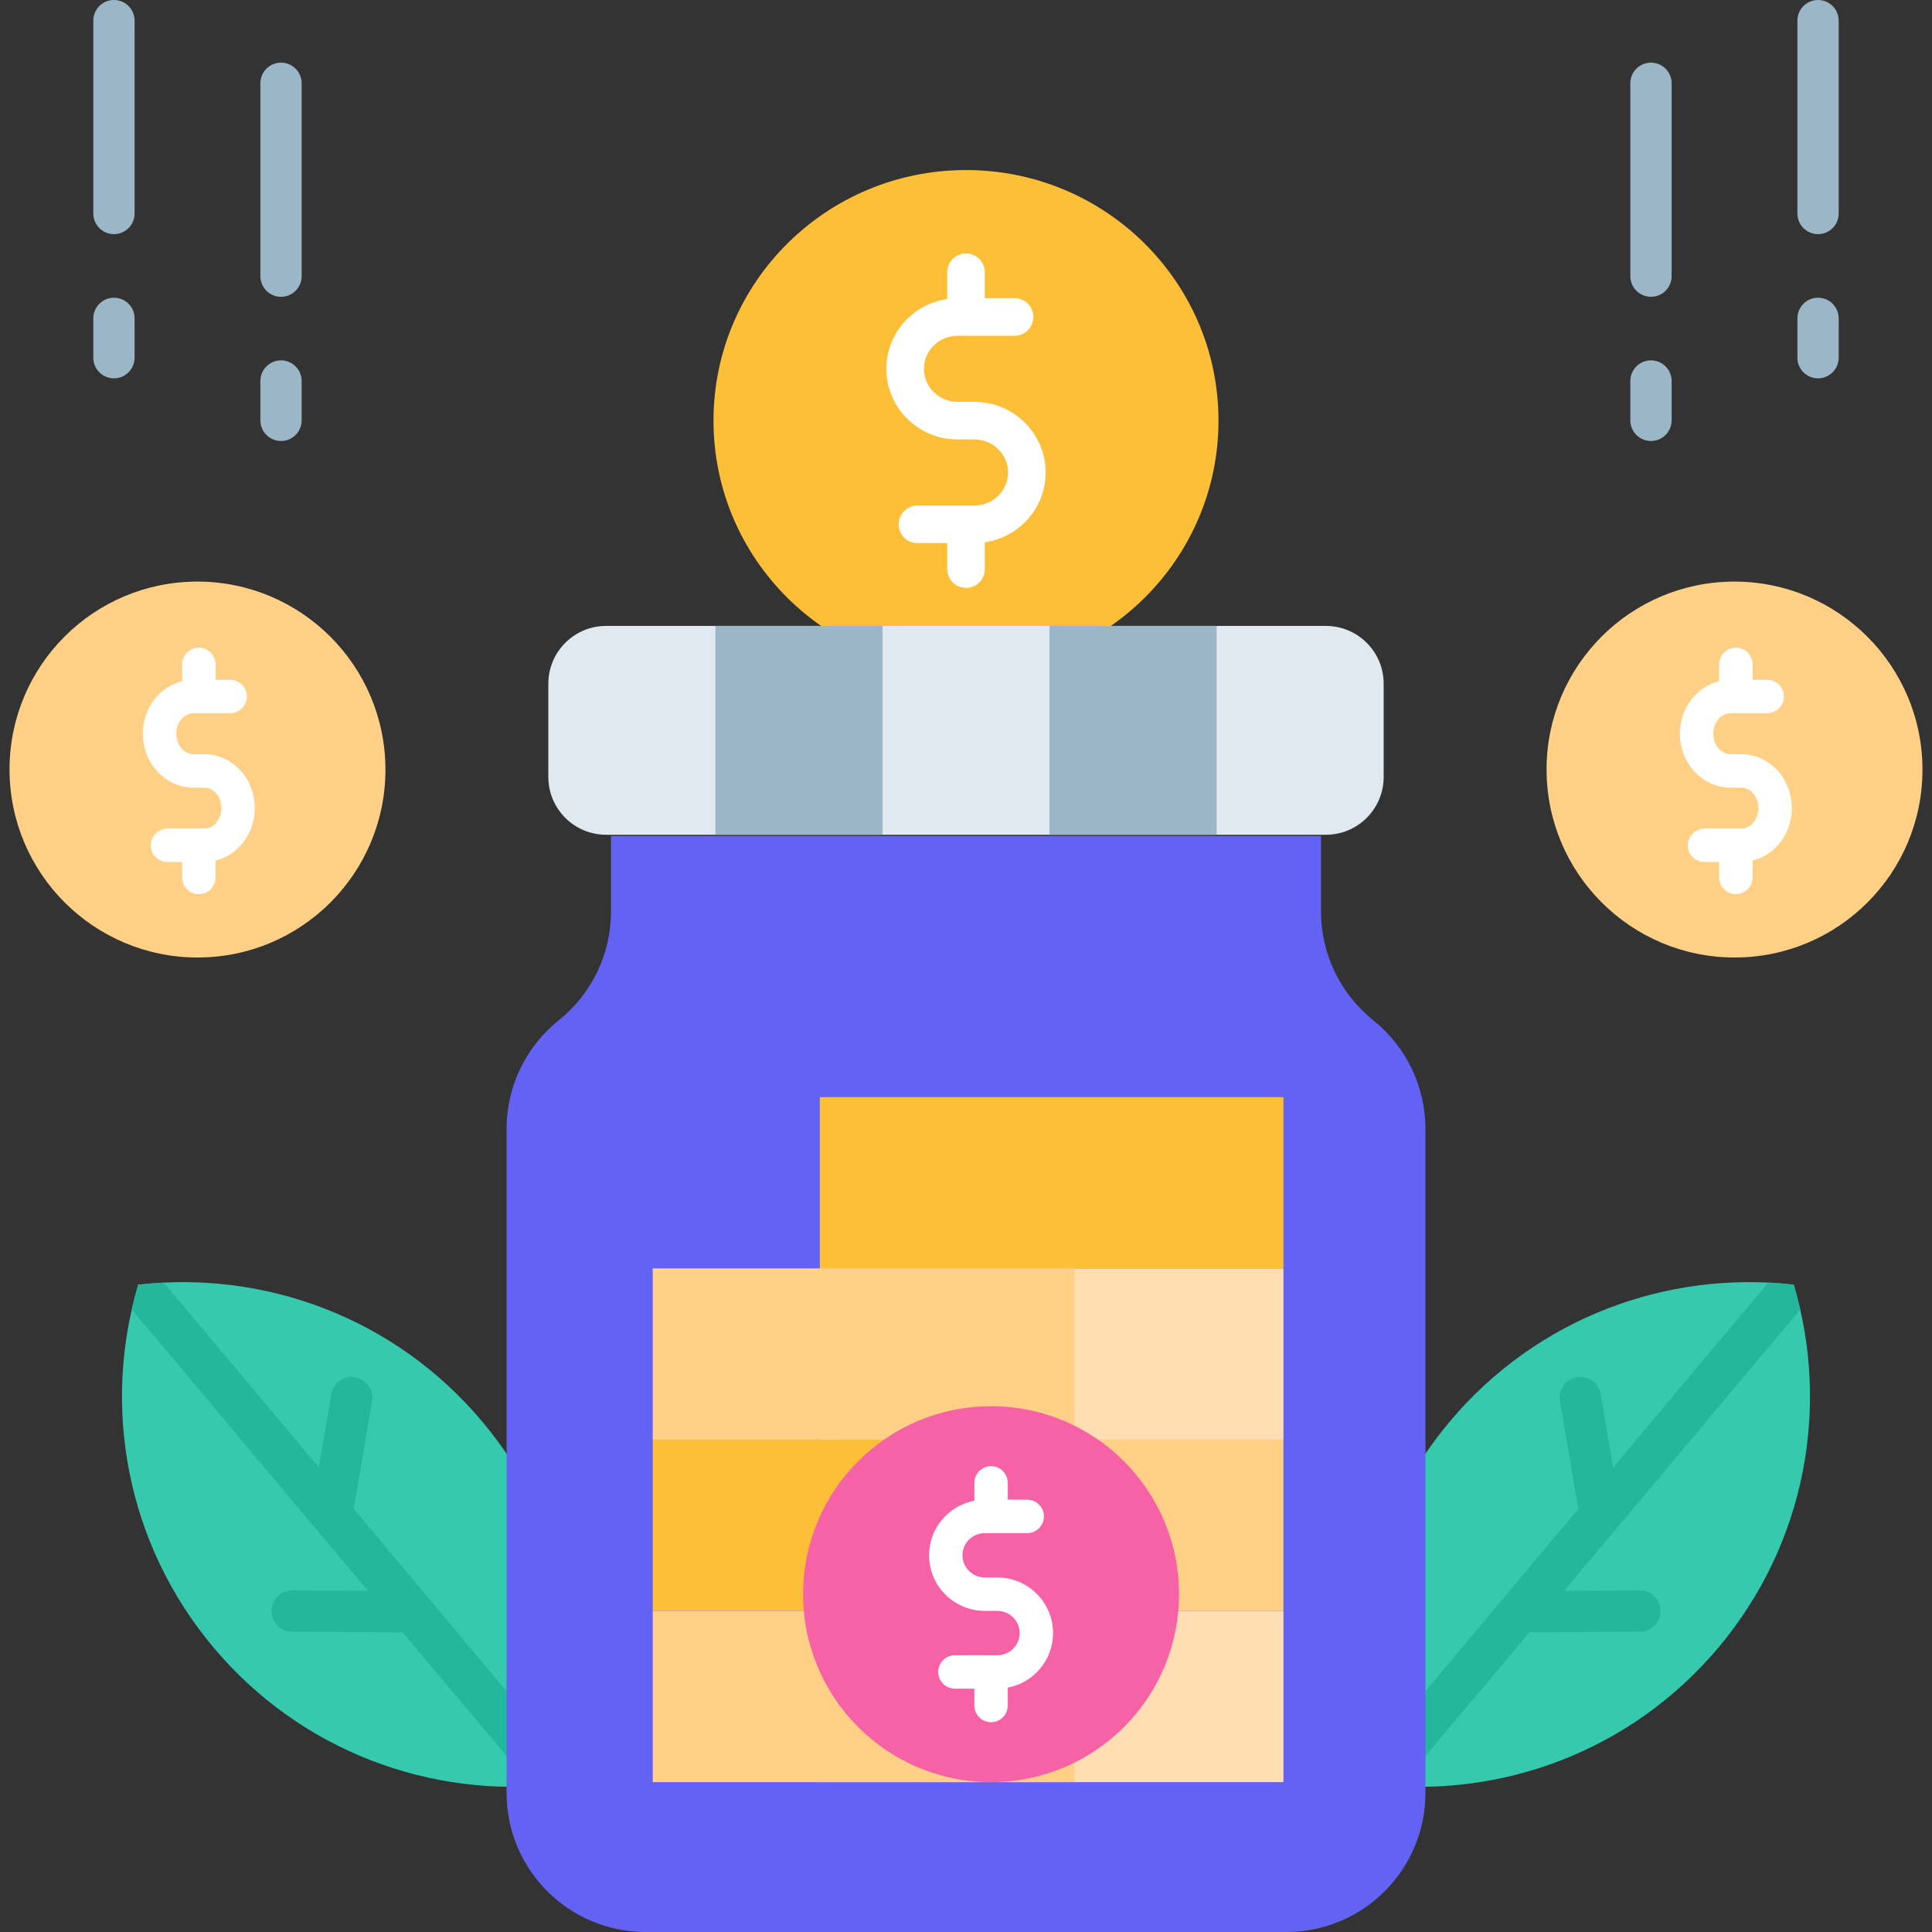 <svg id="Layer_1" enable-background="new 0 0 468 468" height="512" viewBox="0 0 468 468" width="512" xmlns="http://www.w3.org/2000/svg"><rect x="0" y="0" width="468" height="468" fill="#333333" stroke="none"/><g><g><g><g><g><path d="m351.164 344.375c21.217-25.285 52.842-36.677 83.352-33.181 8.741 29.439 3.014 62.562-18.203 87.847s-52.842 36.677-83.352 33.181c-8.741-29.439-3.014-62.562 18.203-87.847z" fill="#35c9ad"/></g><path d="m397.232 385.256c-.013 0-.024 0-.037 0l-18.331.131 57.217-68.188c-.458-2.016-.976-4.019-1.565-6.005-2.058-.236-4.121-.398-6.185-.499l-37.577 44.782-3.002-17.768c-.46-2.722-3.03-4.552-5.763-4.097-2.723.46-4.558 3.041-4.097 5.763l4.421 26.162-50.917 60.68c.458 2.016.976 4.019 1.566 6.005 2.057.236 4.12.398 6.185.499l31.276-37.274 26.845-.192c2.761-.02 4.983-2.274 4.964-5.036-.02-2.748-2.255-4.963-5-4.963z" fill="#25b79b"/></g><g><g><path d="m116.836 344.375c-21.217-25.285-52.842-36.677-83.352-33.181-8.741 29.439-3.014 62.562 18.203 87.847s52.842 36.677 83.352 33.181c8.741-29.439 3.014-62.562-18.203-87.847z" fill="#35c9ad"/></g><path d="m85.687 365.537 4.421-26.162c.461-2.723-1.374-5.303-4.097-5.763-2.729-.455-5.303 1.375-5.763 4.097l-3.002 17.768-37.577-44.782c-2.064.101-4.127.263-6.185.499-.589 1.986-1.107 3.989-1.565 6.005l57.217 68.188-18.331-.131c-.013 0-.024 0-.037 0-2.744 0-4.979 2.215-4.999 4.964-.02 2.761 2.203 5.016 4.964 5.036l26.845.192 31.276 37.274c2.064-.101 4.127-.263 6.185-.499.59-1.985 1.108-3.989 1.566-6.005z" fill="#25b79b"/></g></g><g><g><path d="m260.305 468h-103.9c-18.611 0-33.697-15.087-33.697-33.697v-160.848c0-10.237 4.653-19.918 12.647-26.313 7.994-6.395 12.647-16.077 12.647-26.313v-18.323h171.997v18.323c0 10.237 4.653 19.918 12.647 26.313 7.994 6.395 12.647 16.077 12.647 26.313v160.847c0 18.611-15.087 33.697-33.697 33.697h-51.291" fill="#6262f4"/></g><g><g><path d="m198.589 390.215h112.304v41.482h-112.304z" fill="#ffdeb3"/></g><g><path d="m198.589 348.733h112.304v41.482h-112.304z" fill="#ffd085"/></g><g><path d="m198.589 307.251h112.304v41.482h-112.304z" fill="#ffdeb3"/></g><g><path d="m198.589 265.77h112.304v41.482h-112.304z" fill="#fdbf38"/></g></g><g><g><path d="m158.119 390.215h102.186v41.482h-102.186z" fill="#ffd085"/></g><g><path d="m158.119 348.733h102.186v41.482h-102.186z" fill="#fdbf38"/></g><g><path d="m158.119 307.251h102.186v41.482h-102.186z" fill="#ffd085"/></g></g><g><g><circle cx="240.07" cy="386.168" fill="#f761a6" r="45.529"/></g><g><path d="m255.09 395.587c0-7.425-6.058-13.466-13.502-13.466h-3.033c-2.982 0-5.408-2.41-5.408-5.372s2.427-5.372 5.408-5.372h10.275c2.235 0 4.047-1.812 4.047-4.047s-1.812-4.047-4.047-4.047h-4.711v-4.082c0-2.235-1.812-4.047-4.047-4.047s-4.047 1.812-4.047 4.047v4.328c-6.238 1.186-10.972 6.659-10.972 13.22 0 7.425 6.058 13.466 13.502 13.466h3.033c2.982 0 5.408 2.41 5.408 5.372s-2.427 5.372-5.408 5.372h-10.275c-2.235 0-4.047 1.812-4.047 4.047s1.812 4.047 4.047 4.047h4.711v4.082c0 2.235 1.812 4.047 4.047 4.047s4.047-1.812 4.047-4.047v-4.328c6.238-1.186 10.972-6.659 10.972-13.22z" fill="#fff"/></g></g><g><g><ellipse cx="234" cy="101.899" fill="#fdbf38" rx="61.165" ry="60.705"/></g><g><path d="m253.293 114.458c0-9.435-7.74-17.111-17.255-17.111h-4.077c-4.494 0-8.149-3.591-8.149-8.006 0-4.414 3.656-8.006 8.149-8.006h13.804c2.515 0 4.553-2.038 4.553-4.553s-2.038-4.553-4.553-4.553h-7.213v-6.286c0-2.515-2.038-4.553-4.553-4.553s-4.553 2.038-4.553 4.553v6.489c-8.324 1.214-14.74 8.322-14.74 16.909 0 9.435 7.74 17.111 17.255 17.111h4.077c4.494 0 8.149 3.591 8.149 8.006 0 4.414-3.656 8.006-8.149 8.006h-13.804c-2.515 0-4.553 2.038-4.553 4.553s2.038 4.553 4.553 4.553h7.213v6.286c0 2.515 2.038 4.553 4.553 4.553s4.553-2.038 4.553-4.553v-6.489c8.324-1.214 14.74-8.323 14.74-16.909z" fill="#fff"/></g></g><g><path d="m321.175 151.621h-174.35c-7.732 0-14 6.268-14 14v22.587c0 7.732 6.268 14 14 14h174.349c7.732 0 14-6.268 14-14v-22.587c.001-7.732-6.267-14-13.999-14z" fill="#e0e9ef"/></g><g><g><path d="m173.295 151.621h40.47v50.587h-40.47z" fill="#9bb6c6"/></g><g><path d="m254.235 151.621h40.47v50.587h-40.47z" fill="#9bb6c6"/></g></g></g></g><g><g><g><g><path d="m420.146 140.885c-25.145-.009-45.522 20.368-45.513 45.513s20.4 45.536 45.544 45.544c25.145.009 45.522-20.368 45.513-45.513-.009-25.144-20.4-45.535-45.544-45.544z" fill="#ffd085"/></g><g><path d="m434.044 195.753c0-7.2-5.491-13.058-12.241-13.058h-2.629c-2.286 0-4.147-2.227-4.147-4.964s1.86-4.964 4.147-4.964h8.904c2.235 0 4.047-1.812 4.047-4.047s-1.812-4.047-4.047-4.047h-3.542v-3.73c0-2.235-1.812-4.047-4.047-4.047s-4.047 1.812-4.047 4.047v4.07c-5.437 1.329-9.509 6.522-9.509 12.719 0 7.2 5.491 13.058 12.241 13.058h2.629c2.286 0 4.147 2.227 4.147 4.964s-1.86 4.964-4.147 4.964h-8.904c-2.235 0-4.047 1.812-4.047 4.047s1.812 4.047 4.047 4.047h3.543v3.73c0 2.235 1.812 4.047 4.047 4.047s4.047-1.812 4.047-4.047v-4.07c5.436-1.331 9.508-6.523 9.508-12.719z" fill="#fff"/></g></g><g><g><path d="m399.927 106.825c-2.762 0-5-2.239-5-5v-9.53c0-2.761 2.238-5 5-5s5 2.239 5 5v9.53c0 2.761-2.239 5-5 5z" fill="#9bb6c6"/></g><g><path d="m399.927 71.896c-2.762 0-5-2.239-5-5v-46.72c0-2.761 2.238-5 5-5s5 2.239 5 5v46.719c0 2.762-2.239 5.001-5 5.001z" fill="#9bb6c6"/></g><g><path d="m440.396 91.648c-2.762 0-5-2.239-5-5v-9.53c0-2.761 2.238-5 5-5s5 2.239 5 5v9.53c0 2.762-2.238 5-5 5z" fill="#9bb6c6"/></g><g><path d="m440.396 56.719c-2.762 0-5-2.239-5-5v-46.719c0-2.761 2.238-5 5-5s5 2.239 5 5v46.719c0 2.761-2.238 5-5 5z" fill="#9bb6c6"/></g></g></g><g><g><g><path d="m47.823 140.885c-25.145-.009-45.522 20.368-45.513 45.513s20.399 45.536 45.544 45.544c25.145.009 45.522-20.368 45.513-45.513-.008-25.144-20.399-45.535-45.544-45.544z" fill="#ffd085"/></g><g><path d="m61.722 195.753c0-7.2-5.491-13.058-12.241-13.058h-2.629c-2.286 0-4.147-2.227-4.147-4.964s1.86-4.964 4.147-4.964h8.904c2.235 0 4.047-1.812 4.047-4.047s-1.812-4.047-4.047-4.047h-3.542v-3.73c0-2.235-1.812-4.047-4.047-4.047s-4.047 1.812-4.047 4.047v4.07c-5.437 1.329-9.509 6.522-9.509 12.719 0 7.2 5.491 13.058 12.241 13.058h2.629c2.286 0 4.147 2.227 4.147 4.964s-1.86 4.964-4.147 4.964h-8.904c-2.235 0-4.047 1.812-4.047 4.047s1.812 4.047 4.047 4.047h3.543v3.73c0 2.235 1.812 4.047 4.047 4.047s4.047-1.812 4.047-4.047v-4.07c5.436-1.331 9.508-6.523 9.508-12.719z" fill="#fff"/></g></g><g><g><path d="m68.073 106.825c-2.762 0-5-2.239-5-5v-9.53c0-2.761 2.238-5 5-5s5 2.239 5 5v9.53c0 2.761-2.238 5-5 5z" fill="#9bb6c6"/></g><g><path d="m68.073 71.896c-2.762 0-5-2.239-5-5v-46.72c0-2.761 2.238-5 5-5s5 2.239 5 5v46.719c0 2.762-2.238 5.001-5 5.001z" fill="#9bb6c6"/></g><g><path d="m27.604 91.648c-2.762 0-5-2.239-5-5v-9.53c0-2.761 2.238-5 5-5s5 2.239 5 5v9.53c0 2.762-2.239 5-5 5z" fill="#9bb6c6"/></g><g><path d="m27.604 56.719c-2.762 0-5-2.239-5-5v-46.719c0-2.761 2.238-5 5-5s5 2.239 5 5v46.719c0 2.761-2.239 5-5 5z" fill="#9bb6c6"/></g></g></g></g></g></svg>